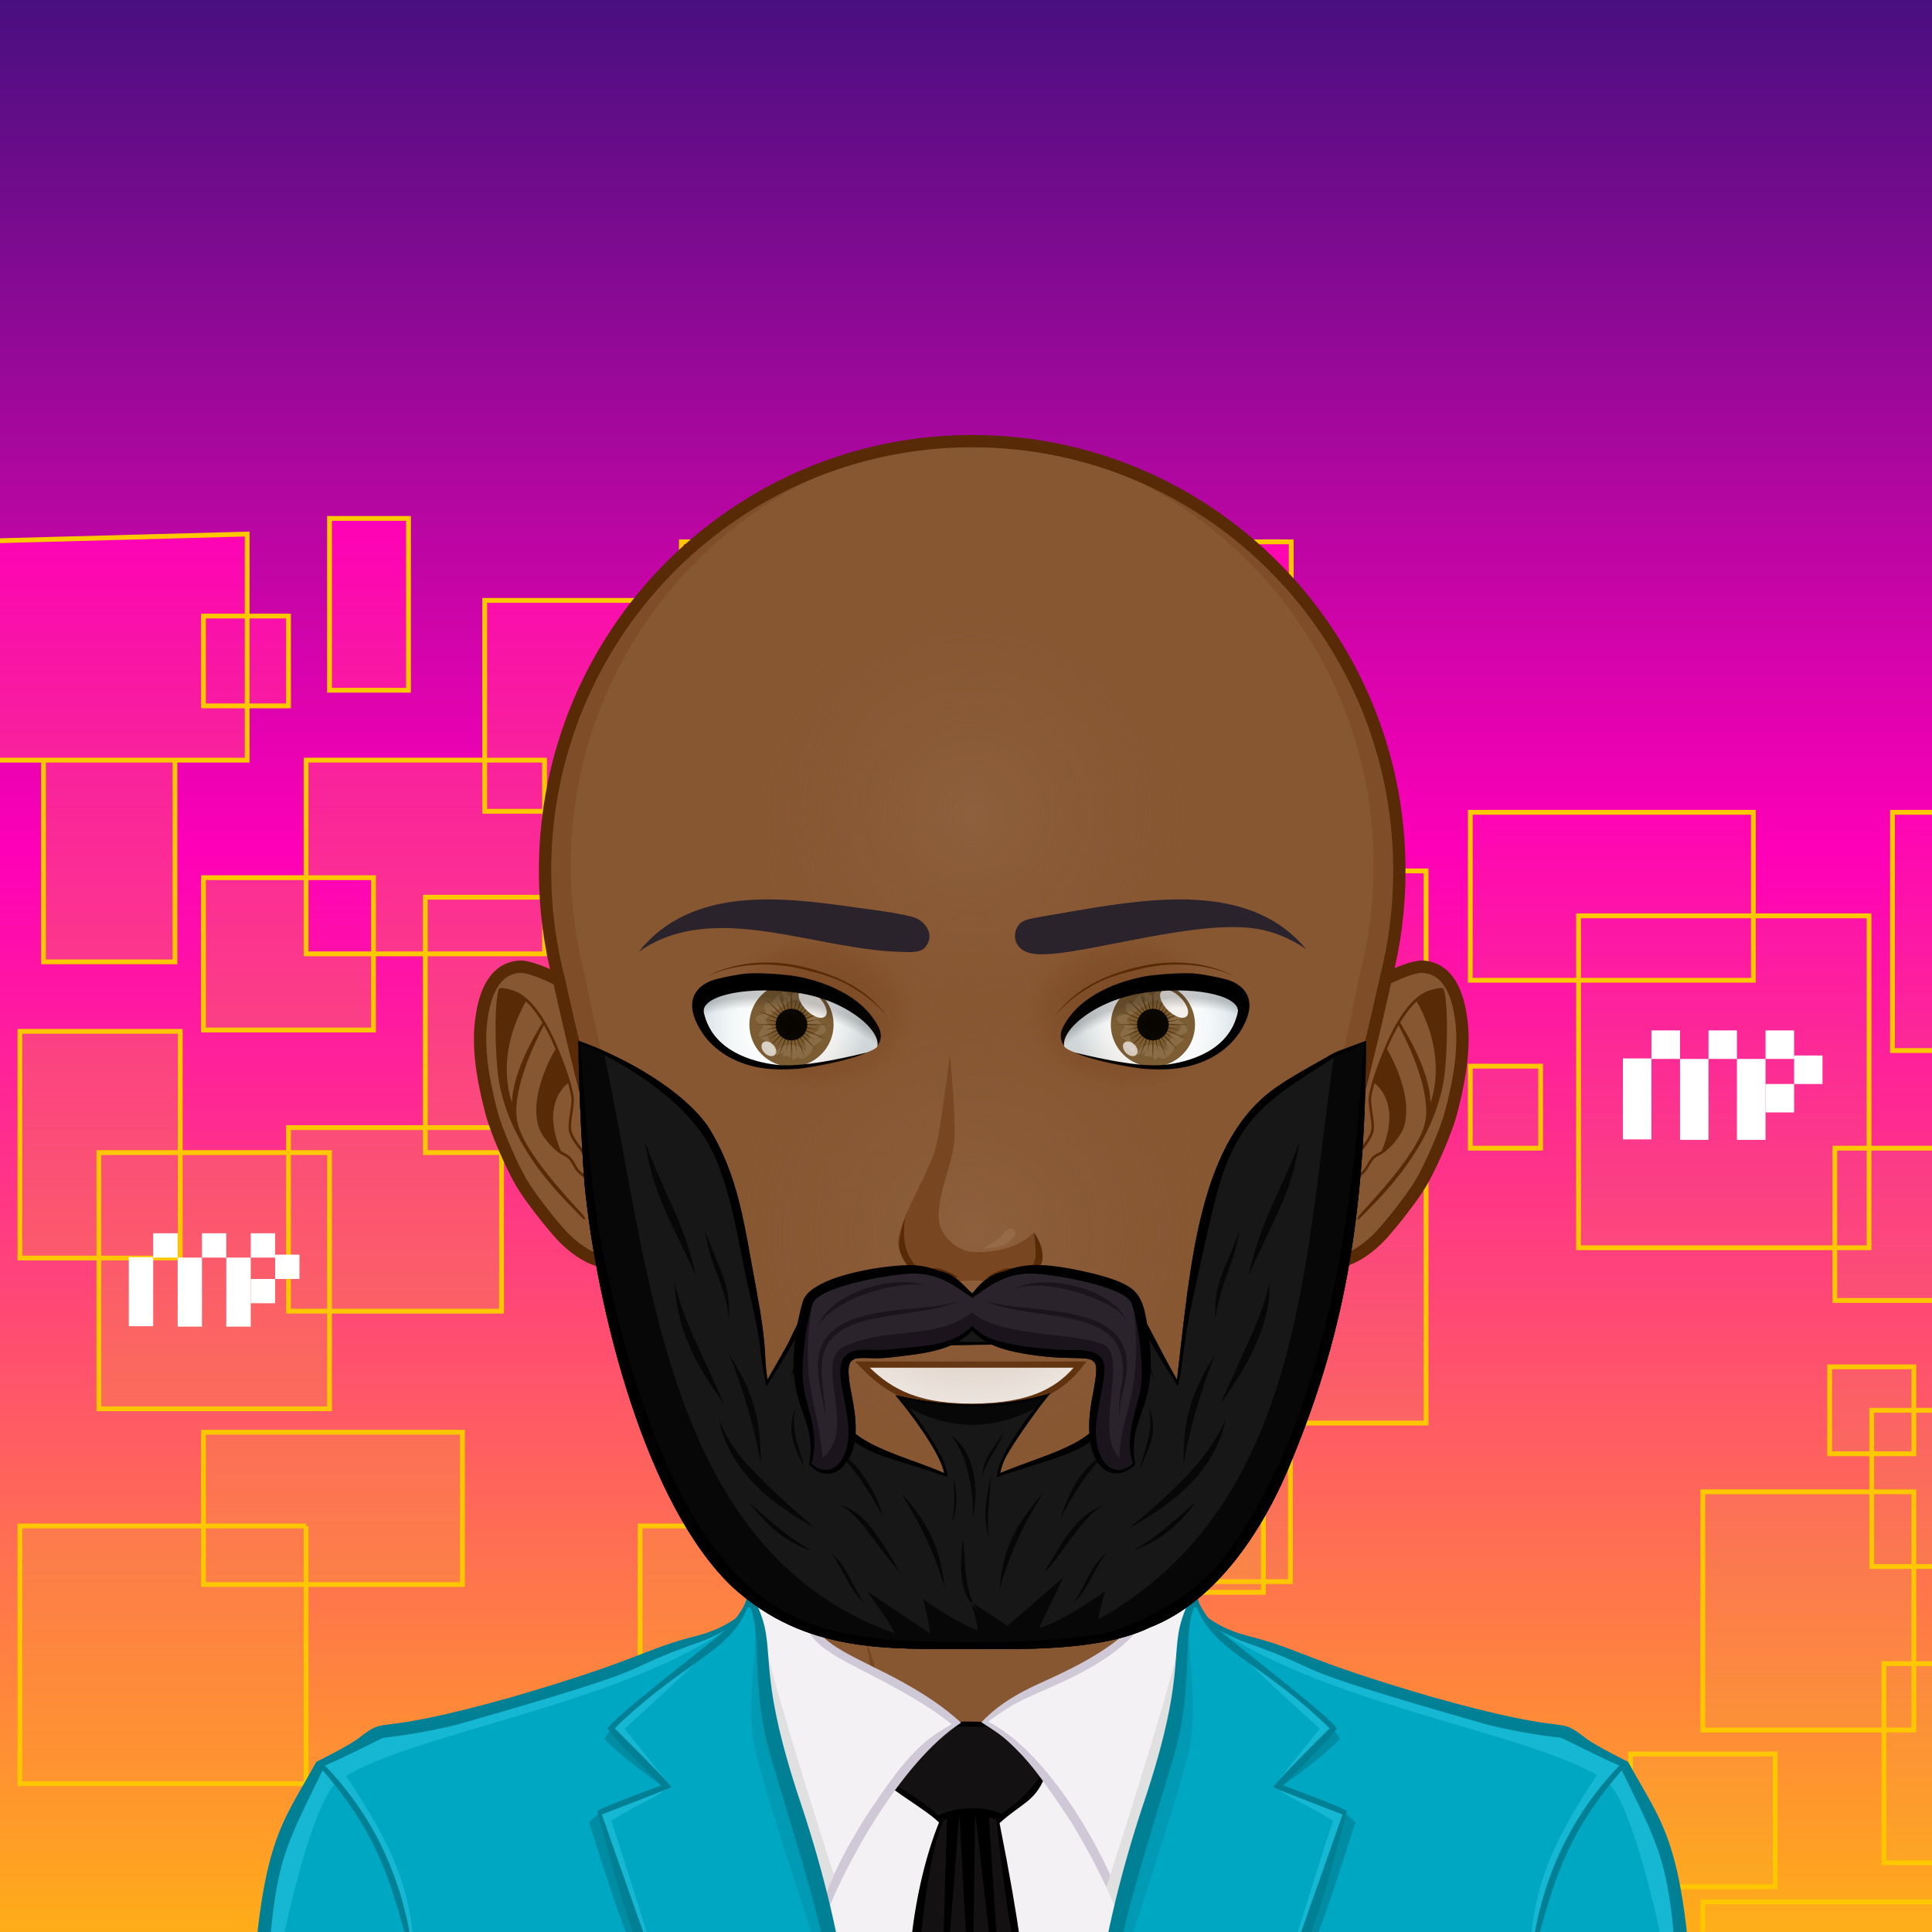<svg width="600" height="600" viewBox="0 0 600 600" fill="none" xmlns="http://www.w3.org/2000/svg">
<rect x="0" y="0" width="600" height="600" fill="#333333" stroke="none"/>
<g clip-path="url(#clip0)">
<path d="M675 675H-75V-75H675V675Z" fill="url(#paint0_linear)"/>
<path d="M360.996 403.874H308.184V356.576H360.996V403.874ZM414.113 320.069H340.054V380.225H414.113V320.069ZM377.082 441.95H442.881V362.639H377.082V441.95ZM400.757 434.192H334.59V491.191H400.757V434.192ZM580.44 284.416H490.23V387.501H580.44V284.416ZM478.458 331.108H456.605V356.576H478.458V331.108ZM544.531 252.277H456.605V304.426H544.531V252.277ZM442.881 270.468H395.532V335.958H442.881V270.468ZM334.59 275.32H308.184V303.213H334.59V275.32ZM299.325 320.069H258.501V382.71H299.325V320.069V320.069ZM347.338 441.95H275.708V521.511H347.338V441.95ZM308.184 576.086H388.617V528.788H308.184V576.086ZM500.311 557.894H443.791V599.129H500.313V557.894H500.311ZM637.361 516.659H585.062V578.511H637.361V516.659ZM551.302 544.718H506.381V585.953H551.302V544.718ZM594.357 463.296H528.843V537.278H594.357V463.296ZM610.791 590.639H528.843V644H610.791V590.639ZM340.054 557.894H251.187V637.937H340.052V557.894H340.054ZM630.216 356.576H569.818V403.874H630.216V356.576ZM594.357 424.49H568.208V451.477H594.357V424.49ZM251.187 474.697H300.975V404.294H251.187V474.697ZM321.764 249.852L232 252.277V320.069H321.764V249.852ZM646 252.277H587.725V326.256H646V252.277ZM371.858 245H347.338V298.361H371.858V245ZM641.143 437.983H581.281V486.494H641.143V437.983Z" fill="url(#paint1_linear)" stroke="#FFC700" stroke-width="1.5"/>
<path d="M115.996 319.874H63.184V272.576H115.996V319.874ZM169.113 236.069H95.054V296.225H169.113V236.069ZM132.082 357.95H197.881V278.639H132.082V357.95ZM155.757 350.192H89.59V407.191H155.757V350.192ZM335.44 200.416H245.23V303.501H335.44V200.416ZM233.458 247.108H211.605V272.576H233.458V247.108ZM299.531 168.277H211.605V220.426H299.531V168.277ZM197.881 186.468H150.532V251.958H197.881V186.468ZM89.59 191.32H63.184V219.213H89.59V191.32ZM54.325 236.069H13.501V298.71H54.325V236.069V236.069ZM102.338 357.95H30.708V437.511H102.338V357.95ZM63.184 492.086H143.617V444.788H63.184V492.086ZM255.311 473.894H198.791V515.129H255.313V473.894H255.311ZM392.361 432.659H340.062V494.511H392.361V432.659ZM306.302 460.718H261.381V501.953H306.302V460.718ZM349.357 379.296H283.843V453.278H349.357V379.296ZM365.791 506.639H283.843V560H365.791V506.639ZM95.054 473.894H6.187V553.937H95.052V473.894H95.054ZM385.216 272.576H324.818V319.874H385.216V272.576ZM349.357 340.49H323.208V367.477H349.357V340.49ZM6.187 390.697H55.974V320.294H6.187V390.697ZM76.764 165.852L-13 168.277V236.069H76.764V165.852ZM401 168.277H342.725V242.256H401V168.277ZM126.858 161H102.338V214.361H126.858V161ZM396.143 353.983H336.281V402.494H396.143V353.983Z" fill="url(#paint2_linear)" stroke="#FFC700" stroke-width="1.5"/>
<rect x="504" y="328.706" width="8.861" height="25.142" fill="white"/>
<rect x="521.753" y="328.857" width="8.831" height="25.142" fill="white"/>
<rect x="512.861" y="320" width="8.892" height="8.858" fill="white"/>
<rect x="539.416" y="328.857" width="8.892" height="25.142" fill="white"/>
<rect x="530.584" y="320" width="8.831" height="8.858" fill="white"/>
<rect x="548.308" y="320" width="8.861" height="8.858" fill="white"/>
<rect x="557.169" y="327.792" width="8.831" height="8.858" fill="white"/>
<rect x="548.308" y="336.65" width="8.861" height="8.827" fill="white"/>
<rect x="40" y="390.425" width="7.575" height="21.445" fill="white"/>
<rect x="55.176" y="390.555" width="7.549" height="21.445" fill="white"/>
<rect x="47.575" y="383" width="7.601" height="7.555" fill="white"/>
<rect x="70.274" y="390.555" width="7.601" height="21.445" fill="white"/>
<rect x="62.726" y="383" width="7.549" height="7.555" fill="white"/>
<rect x="77.876" y="383" width="7.575" height="7.555" fill="white"/>
<rect x="85.451" y="389.646" width="7.549" height="7.555" fill="white"/>
<rect x="77.876" y="397.202" width="7.575" height="7.529" fill="white"/>
<path d="M303.012 353.608H300.833V351.429H303.012V353.608Z" fill="#2A232B"/>
<path d="M509.884 569.985C505.098 559.641 492.023 544.313 477.497 540.078C459.54 534.841 419.005 528.509 403.975 524.989C391.927 522.165 367.66 500.374 359.156 493.059C357.63 491.752 356.381 489.051 356.351 487.044C356.048 463.366 365.494 400.465 365.494 400.465H301.922H238.353C238.353 400.465 247.799 463.364 247.491 487.044C247.467 489.051 246.212 491.752 244.691 493.059C236.186 500.374 211.92 522.165 199.871 524.989C184.839 528.509 144.305 535.056 126.35 540.294C111.819 544.526 98.749 559.639 93.963 569.983C85.881 587.436 83.972 619.022 83.972 646.266H301.922H519.873C519.873 619.024 517.961 587.439 509.884 569.985Z" fill="#875732"/>
<path d="M430.853 535.723C483.907 543.443 506.234 554.702 513.225 646.27H519.873C519.873 619.026 517.962 587.441 509.884 569.987C505.098 559.643 492.023 544.315 477.497 540.08C459.54 534.843 419.005 528.511 403.976 524.991C391.927 522.167 364.217 498.687 356.805 489.356C364.128 499.609 384.683 523.368 402.692 529.59C411.307 532.567 418.482 533.923 430.853 535.723ZM201.155 529.59C219.164 523.37 239.717 499.609 247.043 489.356C239.632 498.685 211.922 522.167 199.871 524.991C184.842 528.511 144.307 535.059 126.35 540.296C111.824 544.528 98.749 559.641 93.963 569.985C85.885 587.439 83.974 619.024 83.974 646.268H90.622C97.57 555.286 119.99 543.432 172.994 535.721C185.363 533.923 192.54 532.567 201.155 529.59Z" fill="#966947"/>
<path d="M292.433 565.282C292.433 565.282 281.374 561.775 276.995 560.097C254.222 551.359 180.236 545.697 180.236 545.697C180.236 545.697 258.162 548.789 275.359 551.754C274.36 541.364 268.783 508.155 268.783 508.155C268.783 508.155 280.005 544.803 282.752 554.049C284.221 558.992 292.433 565.282 292.433 565.282ZM315.969 562.357C315.775 562.516 315.553 562.723 315.311 562.941C315.557 562.756 315.78 562.562 315.969 562.357ZM292.433 565.282C292.433 565.282 298.738 571.803 301.907 571.886C306.07 571.997 312.43 565.567 315.313 562.941C312.556 565.027 306.249 565.973 303.74 566.071C300.841 566.182 292.433 565.282 292.433 565.282ZM338.242 548.894C334.874 549.435 328.682 550.614 328.682 550.614L333.667 518.161C332.259 524.854 323.916 553.493 315.969 562.357C320.132 558.835 329.391 557.146 334.112 556.464C356.421 553.229 356.412 553.231 423.606 545.697C423.606 545.697 360.246 545.359 338.242 548.894Z" fill="#784620"/>
<path d="M509.884 569.985C505.098 559.641 492.023 544.313 477.497 540.078C459.54 534.841 419.005 528.509 403.975 524.989C391.927 522.165 367.66 500.374 359.156 493.059C357.63 491.752 356.381 489.051 356.351 487.044C356.048 463.366 365.494 400.465 365.494 400.465H301.922H238.353C238.353 400.465 247.799 463.364 247.491 487.044C247.467 489.051 246.212 491.752 244.691 493.059C236.186 500.374 211.92 522.165 199.871 524.989C184.839 528.509 144.305 535.056 126.35 540.294C111.819 544.526 98.749 559.639 93.963 569.983C85.881 587.436 83.972 619.022 83.972 646.266H301.922H519.873C519.873 619.024 517.961 587.439 509.884 569.985Z" stroke="#592A06" stroke-width="3.825"/>
<path d="M322.706 506.96C332.396 503.338 343.679 494.616 354.727 483.923C355.019 466.762 358.927 435.667 361.547 416.561C327.27 412.603 276.572 412.616 242.302 416.589C244.919 435.695 248.823 466.755 249.113 483.908C260.165 494.607 271.455 503.338 281.149 506.963C290.898 510.607 312.957 510.607 322.706 506.96Z" fill="url(#paint3_linear)"/>
<path d="M364.816 653.242H238.106V530.791C286.6 541.033 318.486 540.244 364.818 530.791V653.242H364.816Z" fill="#F3F1F3"/>
<path d="M318.138 652.656C312.09 652.656 294.759 653.109 282.15 652.155L282.128 651.782C280.346 611.117 284.589 584.83 292.017 566.153L292.121 565.885L291.919 565.683C289.946 563.712 286.633 561.465 283.127 559.09C279.615 556.707 275.989 554.249 273.676 552.015C275.038 550.42 276.717 548.846 278.794 547.218C279.328 546.945 281.326 545.381 291.814 536.384C292.281 535.983 292.566 535.738 292.603 535.708C294.386 535.32 297.263 535.069 300.75 535.069C305.508 535.069 311.061 535.551 314.943 536.296C318.345 539.474 322.464 547.911 324.005 551.923C321.878 556.917 319.367 558.743 315.904 561.26C314.217 562.488 312.304 563.878 310.124 565.864L309.943 566.027L309.989 566.269C318.764 610.535 318.766 620.874 318.766 630.874C318.768 635.279 318.768 645.278 319.505 652.636C319.178 652.651 318.714 652.656 318.138 652.656Z" fill="#131111"/>
<path d="M324.48 551.932C322.837 547.584 318.574 539.008 315.152 535.893C308.884 534.666 297.753 534.056 292.332 535.37C292.097 535.562 278.715 547.102 278.58 546.834C276.605 548.377 274.683 550.112 273.087 552.043C277.579 556.568 287.592 561.973 291.613 565.992C283.658 586 279.996 613.048 281.696 651.821C281.718 652.061 281.718 652.322 281.74 652.562C296.465 653.695 317.811 653.283 319.99 653.048C317.462 628.404 323.124 630.261 310.422 566.188C317.109 560.096 321.244 559.658 324.48 551.932ZM313.038 593.43C312.992 593.321 312.951 593.212 312.927 593.146C317.286 616.14 315.934 633.755 319.228 651.932C308.905 651.239 293.043 651.819 282.675 651.819C283.479 636.131 285.264 582.763 293.006 565.205C293.376 565.105 293.745 565.022 294.115 564.933L291.866 640.64L297.853 564.214C297.897 564.209 297.94 564.203 297.984 564.196L301.909 635.259L302.818 563.915C302.875 563.917 302.929 563.913 302.986 563.915L312.138 643.151L307.125 564.39C307.809 564.527 308.496 564.697 309.178 564.898C309.243 564.898 309.33 564.92 309.396 564.963C309.622 567.147 311.436 583.276 313.038 593.43ZM311.118 563.333C305.072 560.606 297.249 561.097 291.221 563.856C287.557 559.905 282.329 557.15 274.809 552.106C276.008 551.062 277.555 549.774 279.626 548.161C279.8 548.161 287.211 542.122 287.341 541.993C289.347 540.163 291.134 538.092 292.834 536.283C299.22 536.022 308.592 536.327 314.236 536.588C317.506 540.677 320.625 546.823 322.976 551.714C318.702 557.971 314.474 560.759 311.118 563.333Z" fill="black"/>
<path d="M254.4 598.97C229.262 511.636 240.615 534.499 233.915 500.195C238.335 489.705 242.542 477.441 244.904 474.917L245.078 474.73C250.074 527.053 264.602 504.45 296.916 535.15C278.445 547.473 261.322 579.464 254.4 598.97ZM369.907 500.197C366.752 492.129 361.022 480.305 358.541 477.681C361.645 522.749 325.531 513.754 305.47 534.784C324.676 547.236 342.899 579.813 349.435 598.981C378.03 504.142 362.621 545.782 369.907 500.197Z" fill="#F3F1F4"/>
<path d="M358.156 476.678C358.156 487.874 357.24 496.647 355.405 499.212C350.08 511.873 326.847 520.687 319.683 524.298C314.245 526.973 308.912 530.421 304.797 534.869C313.107 540.265 317.231 542.242 332.978 566.341C342.232 581.835 347.23 593.471 349.457 600.428C378.615 503.809 363.018 545.989 370.359 500.149C366.902 491.244 360.335 478.679 358.156 476.678ZM366.106 519.24C361.841 558.641 358.498 550.81 349.237 593.737C343.317 574.898 325.099 543.798 306.889 534.692C315.47 528.248 317.854 527.868 328.094 523.187C359.47 509.194 360.754 496.194 358.907 479.006C361.538 482.107 365.718 492.434 369.134 499.757C367.262 506.614 366.412 516.404 366.106 519.24ZM256.586 509.216C246.979 501.263 249.699 491.427 245.277 473.875C243.311 476.055 238.42 488.33 233.464 500.149C234.678 506.243 234.948 516.254 235.12 519.416C236.339 546.011 238.934 547.238 254.365 600.407C260.971 580.998 279.556 547.292 298.479 535.002C283.372 521.214 264.358 515.979 256.586 509.216ZM268.486 564.813C263.646 572.803 258.642 581.116 254.603 593.757C244.922 549.581 241.528 556.784 237.755 519.305C237.058 512.83 236.411 506.169 234.704 499.777C238.274 491.957 243.381 477.369 245.015 475.813C247.992 491.24 245.159 505.154 257.371 512.854C263.083 517.204 281.572 524.449 295.556 535.433C287.075 540.468 282.511 543.434 268.486 564.813Z" fill="#CFC8D7"/>
<path d="M346.208 591.881L343.573 586.096C343.573 586.096 363.511 524.689 366.987 507.144C368.975 525.351 346.208 591.881 346.208 591.881ZM255.889 589.476L259.019 582.374C259.019 582.374 240.334 524.689 236.858 507.144C234.87 525.351 255.889 589.476 255.889 589.476Z" fill="#E1E0E1"/>
<path d="M355.946 560.89C371.344 515.482 361.953 511.74 369.688 496.662C369.98 496.093 372.73 498.942 373.029 500.236C375.875 512.568 489.303 538.025 492.889 540.771C496.062 543.077 505.203 547.608 505.203 547.608C515.963 567.376 522.12 570.924 525.145 623.856C525.429 630.575 525.012 649.576 525.012 654.676L338.536 653.203C338.983 636.222 341.151 605.668 355.946 560.89ZM247.899 560.89C232.501 515.482 241.892 511.74 234.157 496.662C233.865 496.093 231.115 498.942 230.816 500.236C227.97 512.568 114.542 538.025 110.957 540.771C107.783 543.077 98.642 547.608 98.642 547.608C87.882 567.376 81.725 570.924 78.7 623.856C78.416 630.575 78.833 649.576 78.833 654.676L265.309 653.203C264.862 636.222 262.694 605.668 247.899 560.89Z" fill="#00A7C3"/>
<path d="M367.977 548.674C358.056 584.39 344.501 616.491 338.54 653.203C336.6 653.188 341.79 603.739 355.946 560.892C371.344 515.484 361.952 511.742 369.688 496.664C369.855 496.338 368.338 500.971 369.202 501.965C368.883 518.806 373.029 531.831 367.977 548.674ZM235.868 548.674C245.789 584.39 259.344 616.491 265.305 653.203C267.244 653.188 262.055 603.739 247.899 560.892C232.501 515.484 241.892 511.742 234.157 496.664C233.989 496.338 235.506 500.971 234.643 501.965C234.961 518.806 230.816 531.831 235.868 548.674Z" fill="#009AB4"/>
<path d="M416.207 540.023C416.207 540.023 411.229 545.605 397.385 555.112C408.964 542.286 414.3 537.133 414.3 537.133L416.207 540.023ZM420.947 565.905L417.617 562.926C407.726 592.961 401.116 607.795 389.658 642.735C406.101 611.511 410.024 600.426 420.947 565.905ZM189.545 537.133C189.545 537.133 194.878 542.286 206.46 555.112C192.616 545.605 187.638 540.023 187.638 540.023L189.545 537.133ZM214.186 642.735C202.729 607.795 196.118 592.961 186.228 562.926L182.897 565.905C193.821 600.426 197.744 611.511 214.186 642.735Z" fill="#008DA4"/>
<path d="M474.995 612.61C474.995 587.336 481.773 572.614 495.951 551.274C497.276 552.085 497.98 552.458 498.882 553.181C483.807 571.888 480.812 589.341 474.995 612.61ZM391.962 637.386C405.286 600.982 409.529 586.761 418.35 562.438C415.843 561.673 399.451 555.932 396.949 555.145C397.843 557.325 403.734 559.116 413.997 565.408C413.997 565.41 402.906 598.981 391.962 637.386ZM409.88 536.855C409.88 536.855 402.574 545.878 395.356 555.006C402.74 549.186 407.884 542.704 414.298 537.134C405.593 529.793 391.389 518.555 382.213 510.786C389.458 518.571 409.88 536.855 409.88 536.855ZM524.391 654.672L525.015 654.676C525.015 649.576 525.429 630.575 525.148 623.856C522.12 570.925 515.963 567.376 505.205 547.608C505.205 547.608 496.064 543.077 492.891 540.771C489.983 538.546 408.339 519.146 378.489 506.161C413.385 530.072 479.36 538.912 498.884 553.181C508.326 560.084 521.039 619.153 524.391 654.672ZM104.924 553.114C106.105 552.279 106.273 552.316 107.469 551.525C121.647 572.864 128.848 587.336 128.848 612.608C123.033 589.341 119.019 571.162 104.924 553.114ZM189.848 565.41C200.111 559.118 206.003 557.327 206.896 555.147C204.394 555.932 188.002 561.675 185.496 562.44C194.318 586.763 198.56 600.984 211.883 637.389C200.94 598.981 189.848 565.41 189.848 565.41ZM221.63 510.786C212.454 518.553 198.25 529.793 189.545 537.134C195.959 542.707 201.105 549.186 208.487 555.006C201.267 545.878 193.963 536.855 193.963 536.855C193.963 536.855 214.387 518.571 221.63 510.786ZM104.963 553.181C124.487 538.912 190.463 530.07 225.359 506.161C195.508 519.146 113.864 538.544 110.957 540.771C107.783 543.077 98.642 547.608 98.642 547.608C87.882 567.376 81.725 570.925 78.7 623.856C78.416 630.575 78.833 649.576 78.833 654.676L79.456 654.672C82.806 619.153 95.519 560.084 104.963 553.181Z" fill="#15B7D2"/>
<path d="M372.203 497.181C372.096 496.542 371.237 495.799 370.594 495.749C369.949 495.699 369.653 496.747 369.358 497.322C361.623 512.4 370.261 515.484 354.862 560.892C340.068 605.67 338.333 636.874 337.891 653.854L525.016 654.676C525.016 649.576 526.082 630.575 525.799 623.856C522.772 570.924 516.399 566.942 505.638 547.172C505.638 547.172 496.062 542.423 492.888 540.119C482.233 531.963 491.602 540.169 444.874 527.042C406.567 515.85 404.499 512.708 390.606 508.843C387.799 508.039 381.764 507.052 375.459 502.629C374.881 502.226 372.41 498.423 372.203 497.181ZM338.917 651.786C347.045 600.428 352.18 586.989 363.537 548.752C371.213 524.551 366.972 510.811 370.629 499.626C370.821 499.042 371.647 499.012 371.874 499.589C377.178 513.133 392.008 516.275 412.922 536.743C400.253 549.413 396.992 552.828 395.356 555.007C397.239 555.962 407.522 559.865 416.933 563.507C416.399 565.179 387.695 646.372 387.357 647.462C409.152 600.433 411.968 585.976 418.349 562.439C416.58 561.106 401.149 555.439 398.538 554.506C407.853 544.864 410.547 542.745 414.949 537.133C418.484 537.133 380.352 508.107 378.486 506.16C379.493 506.954 384.484 509.192 385.046 509.41C417.046 520.669 391.727 515.576 461.765 535.566C468.461 537.268 477.795 538.981 484.715 539.661C485.19 539.705 496.474 545.605 502.914 548.314C487.246 564.606 477.202 585.656 474.995 612.61C482.01 585.004 485.785 570.567 503.633 549.798C520.241 583.411 518.356 578.557 523.75 653.783C478.826 652.011 409.936 651.605 338.917 651.786ZM228.388 502.632C222.081 507.052 216.048 508.039 213.24 508.845C199.348 512.708 197.28 515.853 158.973 527.044C112.244 540.171 121.612 531.966 110.958 540.121C107.785 542.427 98.208 547.174 98.208 547.174C87.448 566.942 81.075 570.924 78.048 623.858C77.765 630.577 78.83 649.578 78.83 654.678L265.956 653.857C265.514 636.876 263.779 605.672 248.984 560.894C233.586 515.486 242.221 512.402 234.488 497.325C234.192 496.749 233.898 495.701 233.253 495.751C232.61 495.801 231.751 496.544 231.644 497.183C231.435 498.423 228.963 502.226 228.388 502.632ZM80.094 653.783C85.491 578.557 83.603 583.411 100.211 549.798C118.057 570.567 121.834 585.004 128.85 612.61C126.642 585.656 116.601 564.606 100.931 548.314C107.371 545.605 118.654 539.705 119.129 539.661C126.049 538.981 135.384 537.268 142.08 535.566C212.118 515.576 186.801 520.669 218.798 509.41C219.36 509.19 224.352 506.954 225.358 506.16C223.493 508.107 185.358 537.133 188.895 537.133C193.3 542.745 195.992 544.864 205.307 554.506C202.696 555.439 187.265 561.103 185.495 562.439C191.877 585.976 194.693 600.433 216.488 647.462C216.15 646.372 187.446 565.179 186.912 563.507C196.323 559.863 206.606 555.96 208.489 555.007C206.852 552.828 203.592 549.413 190.922 536.743C211.837 516.275 226.666 513.133 231.971 499.589C232.198 499.009 233.024 499.042 233.216 499.626C236.873 510.811 232.629 524.551 240.308 548.752C251.665 586.989 256.8 600.428 264.927 651.786C193.908 651.605 125.018 652.011 80.094 653.783Z" fill="#008095"/>
<path d="M187.149 314.39C184.146 309.148 166.655 299.842 161.311 300.221C152.094 300.873 150.115 311.705 149.442 316.89C148.114 327.125 150.847 338.685 152.678 345.662C154.175 351.361 158.942 362.178 161.863 367.202C164.471 371.696 170.897 379.825 174.358 383.603C177.405 386.935 184.667 392.998 190.155 391.518C196.19 389.897 203.264 382.92 203.753 379.941C206.383 363.791 194.965 328.027 187.149 314.39Z" fill="#875732" stroke="#592A06" stroke-width="3.825"/>
<path d="M177.479 351.167C177.169 349.894 177.494 347.747 177.808 345.672C178.093 343.781 178.364 341.998 178.2 340.736C177.581 336.009 174.085 327.027 171.801 322.158C169.173 316.561 164.921 309.51 159.592 307.688C157.388 306.934 155.074 306.55 154.917 307.163C153.585 311.398 153.69 323.163 154.455 331.874C156.606 356.376 177.067 374.026 180.33 377.742C180.931 378.426 181.563 378.834 181.718 378.67C181.875 378.505 181.5 377.825 180.901 377.136C177.682 373.448 162.78 358.209 160.697 348.589C158.491 338.378 167.235 321.593 168.926 318.392C169.792 319.895 170.522 321.338 171.086 322.541C171.531 323.487 172.021 324.592 172.525 325.787C171.531 327.458 164.557 339.648 167.1 349.404C168.039 353.002 172.285 357.638 175.099 358.911C176.646 359.61 177.23 360.657 177.904 361.864C178.686 363.27 179.571 364.859 182.145 366.012C182.668 366.247 183.141 366.341 183.56 366.341C184.285 366.341 184.837 366.046 185.244 365.698C185.286 366.312 184.484 371.19 184.466 371.916C184.44 372.855 184.564 373.631 184.785 373.651C185.005 373.668 185.236 372.923 185.266 371.981C185.301 370.828 186.092 365.31 185.896 364.632C185.321 362.62 183.557 360.351 181.69 357.945C179.857 355.585 177.956 353.137 177.479 351.167ZM159.008 342.527C153.96 326.87 162.181 313.15 163.316 311.003C165.291 312.803 167.03 315.214 168.447 317.574C167.416 319.455 159.221 331.996 159.008 342.527ZM182.457 365.227C180.127 364.183 179.347 362.786 178.59 361.43C177.908 360.205 177.202 358.939 175.413 358.128C175.023 357.95 174.595 357.684 174.157 357.374C168.39 343.635 174.787 337.63 176.391 336.396C176.884 338.077 177.25 339.618 177.411 340.854C177.557 341.989 177.285 343.792 177.021 345.535C176.696 347.697 176.356 349.933 176.707 351.378C177.228 353.534 179.185 356.056 181.077 358.49C182.758 360.654 184.482 362.882 185.07 364.7C184.819 365.066 184.022 365.933 182.457 365.227Z" fill="#592A06"/>
<path d="M416.123 314.39C419.125 309.148 436.615 299.842 441.961 300.221C451.179 300.873 453.158 311.705 453.829 316.89C455.156 327.125 452.423 338.685 450.594 345.662C449.095 351.361 444.328 362.178 441.408 367.202C438.799 371.696 432.374 379.825 428.915 383.603C425.868 386.935 418.606 392.998 413.118 391.518C407.081 389.897 400.006 382.92 399.522 379.941C396.891 363.791 408.31 328.027 416.123 314.39Z" fill="#875732" stroke="#592A06" stroke-width="3.825"/>
<path d="M421.58 357.948C419.717 360.354 417.949 362.625 417.374 364.634C417.178 365.314 417.969 370.831 418.004 371.984C418.034 372.925 418.263 373.668 418.486 373.653C418.708 373.634 418.83 372.858 418.804 371.918C418.782 371.193 417.982 366.317 418.026 365.7C418.435 366.049 418.982 366.343 419.706 366.343C420.127 366.343 420.6 366.249 421.123 366.014C423.699 364.859 424.584 363.27 425.362 361.866C426.04 360.657 426.622 359.613 428.167 358.913C430.981 357.64 435.228 353.005 436.166 349.406C438.711 339.651 431.739 327.459 430.743 325.789C431.244 324.595 431.739 323.488 432.182 322.544C432.748 321.341 433.476 319.898 434.339 318.394C436.033 321.596 444.777 338.38 442.571 348.591C440.49 358.214 425.586 373.45 422.367 377.138C421.768 377.827 421.393 378.507 421.55 378.673C421.707 378.836 422.337 378.431 422.938 377.744C426.203 374.028 446.662 356.378 448.816 331.876C449.578 323.165 449.679 311.4 448.351 307.165C448.194 306.553 445.878 306.939 443.676 307.69C438.347 309.513 434.095 316.563 431.462 322.16C429.18 327.029 425.687 336.009 425.063 340.738C424.898 342 425.17 343.783 425.456 345.675C425.772 347.748 426.094 349.894 425.783 351.169C425.318 353.138 423.416 355.585 421.58 357.948ZM434.825 317.572C436.242 315.212 437.983 312.804 439.958 311.001C441.091 313.15 449.31 326.868 444.267 342.526C444.049 331.996 435.858 319.455 434.825 317.572ZM418.202 364.702C418.793 362.884 420.519 360.657 422.195 358.493C424.089 356.056 426.044 353.536 426.567 351.381C426.916 349.936 426.58 347.7 426.251 345.538C425.987 343.794 425.715 341.992 425.863 340.856C426.024 339.62 426.391 338.081 426.881 336.399C428.485 337.633 434.884 343.637 429.115 357.377C428.677 357.686 428.252 357.952 427.86 358.131C426.072 358.942 425.364 360.208 424.684 361.433C423.926 362.788 423.147 364.185 420.815 365.229C419.253 365.933 418.453 365.066 418.202 364.702Z" fill="#592A06"/>
<path d="M397.828 409.852C382.855 433.491 347.543 475.955 322.705 485.183C312.954 488.807 290.897 488.807 281.149 485.183C256.311 475.952 221.003 433.487 206.028 409.852C191.309 386.625 173.657 304.611 173.634 304.493C170.8 293.68 169.283 282.332 169.266 270.628C169.15 196.932 228.448 137.116 301.719 137C374.996 136.885 434.479 196.514 434.588 270.209C434.607 281.913 433.13 293.266 430.333 304.088C430.296 304.203 412.597 386.532 397.828 409.852Z" fill="#875732"/>
<path d="M324.048 138.879C382.881 152.616 426.696 205.668 426.598 269.013C426.578 280.715 425.064 292.065 422.23 302.876C422.204 302.993 406.152 385.008 391.434 408.235C376.456 431.87 342.746 472.722 317.91 481.953C314.693 483.149 306.954 484.357 301.926 484.357C296.898 484.357 289.161 483.149 285.944 481.953C261.106 472.722 227.396 431.87 212.42 408.235C197.702 385.008 181.648 302.993 181.624 302.876C178.79 292.065 177.274 280.715 177.256 269.013C177.158 205.668 220.968 152.616 279.806 138.879C216.986 149.487 169.161 204.445 169.264 270.628C169.281 282.33 170.798 293.678 173.632 304.493C173.658 304.611 191.307 386.625 206.026 409.852C221.001 433.489 256.311 475.952 281.147 485.183C286.026 486.998 293.982 487.9 301.932 487.894C309.879 487.896 317.825 486.998 322.703 485.183C347.541 475.952 382.849 433.487 397.826 409.852C412.545 386.625 430.196 304.611 430.218 304.493C433.051 293.68 434.568 282.332 434.586 270.628C434.693 204.445 386.868 149.487 324.048 138.879Z" fill="#7F4E29"/>
<path d="M397.828 409.852C382.855 433.491 347.543 475.955 322.705 485.183C312.954 488.807 290.897 488.807 281.149 485.183C256.311 475.952 221.003 433.487 206.028 409.852C191.309 386.625 173.657 304.611 173.634 304.493C170.8 293.68 169.283 282.332 169.266 270.628C169.15 196.932 228.448 137.116 301.719 137C374.996 136.885 434.479 196.514 434.588 270.209C434.607 281.913 433.13 293.266 430.333 304.088C430.296 304.203 412.597 386.532 397.828 409.852Z" stroke="#592A06" stroke-width="3.825"/>
<path d="M301.886 448.785C294.824 448.785 291.526 442.682 291.526 442.682C291.526 442.682 301.981 444.382 311.75 442.536C311.75 442.536 308.095 448.785 301.886 448.785Z" fill="url(#paint4_linear)"/>
<path d="M301.637 436.865C283.172 436.865 274.944 431.181 267.817 423.788H335.458C329.541 431.355 320.904 436.865 301.637 436.865Z" fill="white"/>
<path d="M301.637 436.865C283.172 436.865 274.944 431.181 267.817 423.788H335.458C329.541 431.355 320.904 436.865 301.637 436.865Z" stroke="#592A06" stroke-width="1.913"/>
<path d="M218.561 314.427C217.458 309.447 229.875 305.768 246.264 307.778C262.65 309.789 274.027 319.817 272.532 324.874C271.704 327.677 249.344 331.946 241.467 331.079C233.482 330.196 221.224 326.452 218.561 314.427Z" fill="url(#paint5_radial)"/>
<path d="M258.877 318.191C258.877 325.412 253.02 331.266 245.8 331.266C238.579 331.266 232.723 325.412 232.723 318.191C232.723 310.964 238.579 305.112 245.8 305.112C253.02 305.112 258.877 310.966 258.877 318.191Z" fill="#7B5C33"/>
<path d="M238.197 324.304C240.104 324.147 238.415 323.637 238.415 323.637C237.472 323.13 235.695 322.347 235.695 321.63C235.695 319.383 238.777 318.799 235.621 317.914C232.343 314.906 238.165 314.967 238.121 314.867C235.996 309.689 238.773 312.533 239.941 311.003C244.274 305.338 241.148 311.585 243.5 311.003C244.352 310.794 241.8 307.666 243.574 308.104C244.749 308.392 245.017 309.368 245.017 309.368C245.874 309.2 247.214 307.882 247.214 307.882C248.846 308.374 249.993 310.693 249.487 310.26C250.289 310.162 251.414 309.778 252.29 309.516C252.29 309.516 252.443 308.996 252.593 309.445C254.592 315.244 259.75 314.828 253.811 316.506C253.811 316.506 253.428 316.506 254.644 317.469C260.55 322.186 250.063 320.728 255.627 322.896C255.854 322.67 252.292 325 252.292 325.645C252.292 326.737 250.021 329.607 248.051 328.478C246.952 327.85 246.785 329.786 246.139 328.892C244.873 327.142 242.343 328.816 243.278 327.208C244.66 326.072 241.852 327.652 241.308 327.652C239.503 327.652 243.668 321.587 249.795 326.094C251.586 327.406 247.911 322.971 251.157 322.971C251.481 323.077 251.383 321.835 251.383 321.484C249.696 321.155 254.413 321.478 254.413 318.734C254.711 318.792 255.522 317.971 250.849 318.734C250.849 318.734 250.701 317.099 250.775 316.803C251.015 315.848 253.421 316.153 252.746 315.168C252.746 315.166 251.004 311.672 251.004 311.672C245.396 310.77 248.602 310.207 245.096 310.929C244.93 311.753 237.587 315.253 237.82 316.877C238.038 318.407 242.43 318.921 238.274 321.632C244.503 333.559 233.675 321.36 238.197 324.304Z" fill="#8A6D47"/>
<path d="M245.8 306.747L246.173 316.321L250.176 307.618L246.857 316.604L253.89 310.099L247.384 317.13L256.373 313.81L247.672 317.818L257.244 318.189L247.672 318.559L256.373 322.568L247.384 319.248L253.89 326.279L246.857 319.773L250.176 328.76L246.173 320.057L245.8 329.631L245.427 320.057L241.421 328.76L244.738 319.773L237.707 326.279L244.213 319.248L235.225 322.568L243.925 318.559L234.357 318.189L243.925 317.818L235.225 313.81L244.213 317.13L237.707 310.099L244.738 316.604L241.421 307.618L245.427 316.321L245.8 306.747Z" fill="#5C3D14"/>
<path d="M247.534 309.619L246.36 316.844L250.677 310.935L246.828 317.162L253.083 313.353L247.144 317.633L254.378 316.511L247.255 318.191L254.374 319.922L247.144 318.749L253.055 323.069L246.826 319.222L250.636 325.475L246.355 319.536L247.48 326.77L245.799 319.643L244.067 326.757L245.242 319.531L240.917 325.44L244.771 319.213L238.518 323.023L244.457 318.742L237.223 319.867L244.348 318.187L237.234 316.458L244.459 317.629L238.548 313.309L244.777 317.156L240.97 310.903L245.25 316.842L244.126 309.61L245.808 316.737L247.534 309.619Z" fill="#4D3009"/>
<path opacity="0.9" d="M250.703 318.191C250.703 320.9 248.506 323.095 245.799 323.095C243.092 323.095 240.896 320.9 240.896 318.191C240.896 315.482 243.092 313.287 245.799 313.287C248.506 313.287 250.703 315.482 250.703 318.191Z" fill="black"/>
<path opacity="0.7" d="M240.649 327.587C239.928 328.31 238.502 328.055 237.467 327.018C236.43 325.983 236.175 324.557 236.898 323.834C237.62 323.112 239.045 323.367 240.08 324.402C241.118 325.44 241.373 326.863 240.649 327.587Z" fill="white"/>
<path opacity="0.9" d="M256.275 315.615C255.194 316.696 252.576 315.833 250.429 313.684C248.28 311.535 247.417 308.917 248.498 307.836C249.579 306.755 252.197 307.618 254.344 309.767C256.493 311.918 257.356 314.534 256.275 315.615Z" fill="white"/>
<path d="M200.126 315.467C201.889 339.221 225.489 366.866 244.819 363.93C267.699 364.161 290.292 346.782 290.292 315.316C290.292 283.851 279.205 257.499 244.246 257.499C219.181 257.496 200.126 284.001 200.126 315.467ZM218.56 314.427C217.457 309.447 229.874 305.768 246.264 307.778C262.649 309.789 274.026 319.817 272.531 324.874C271.703 327.676 249.344 331.946 241.467 331.079C233.481 330.196 221.224 326.452 218.56 314.427Z" fill="#875732"/>
<path d="M241.466 331.079C249.343 331.946 271.703 327.676 272.531 324.874C274.028 319.817 262.649 309.789 246.264 307.777C232.184 306.051 221.062 308.527 218.898 312.415C220.855 298.467 235.68 287.576 253.741 287.495C273.163 287.414 288.936 299.866 288.988 315.316C289.034 330.765 273.329 343.349 253.909 343.436C234.483 343.517 218.712 331.065 218.66 315.617C218.66 315.388 218.695 315.164 218.702 314.935C221.6 326.545 233.596 330.209 241.466 331.079Z" fill="url(#paint6_radial)"/>
<path d="M218.561 314.427C217.458 309.447 229.875 305.768 246.264 307.778C262.65 309.789 274.027 319.817 272.532 324.874C271.704 327.677 249.344 331.946 241.467 331.079C233.482 330.196 221.224 326.452 218.561 314.427Z" fill="url(#paint7_radial)"/>
<path d="M219.423 303.299C228.595 298.988 239.802 298.591 249.583 301.108C254.823 302.331 260.405 303.909 264.977 306.858C269.216 309.332 272.66 312.307 275.879 315.99C272.954 312.283 269.835 309.194 265.803 306.684C260.843 303.597 255.409 301.684 249.753 300.328C239.758 297.874 228.564 298.432 219.423 303.299Z" fill="#592A06"/>
<path d="M220.777 304.613C222.695 303.846 229.637 302.433 232.668 302.289C236.345 302.111 243.725 302.562 247.347 303.213C254.701 304.539 267.51 308.625 272.8 318.871C274.426 322.02 272.961 324.224 272.532 324.701C273.185 319.414 261.987 309.998 246.264 308.128C229.874 306.18 217.458 309.748 218.56 314.575C221.224 326.231 233.481 329.86 241.467 330.714C250.401 331.671 266.932 327.36 269.116 326.894C264.759 329.093 252.718 331.46 247.829 331.913C246.207 332.066 242.947 332.14 241.321 332.098C228.355 331.754 219.158 325.179 215.758 316.275C213.574 310.552 215.963 306.535 220.777 304.613Z" fill="black"/>
<path d="M384.414 314.427C385.517 309.447 373.1 305.768 356.71 307.777C340.325 309.789 328.948 319.817 330.443 324.873C331.271 327.676 353.631 331.946 361.507 331.078C369.493 330.196 381.751 326.451 384.414 314.427Z" fill="url(#paint8_radial)"/>
<path d="M371.121 318.189C371.121 325.416 365.272 331.266 358.044 331.266C350.817 331.266 344.967 325.416 344.967 318.189C344.967 310.962 350.817 305.112 358.044 305.112C365.272 305.112 371.121 310.962 371.121 318.189Z" fill="#7B5C33"/>
<path d="M350.433 324.307C352.349 324.141 350.662 323.642 350.662 323.642C349.716 323.132 347.929 322.352 347.929 321.624C347.929 319.377 351.019 318.801 347.879 317.908C344.583 314.906 350.407 314.97 350.357 314.867C348.236 309.682 351.022 312.531 352.196 310.999C356.512 305.341 353.397 311.587 355.747 310.999C356.59 310.794 354.036 307.666 355.823 308.1C356.998 308.394 357.253 309.364 357.253 309.364C358.12 309.198 359.45 307.882 359.45 307.882C361.084 308.368 362.233 310.691 361.723 310.258C362.54 310.155 363.665 309.771 364.532 309.516C364.532 309.516 364.685 308.993 364.84 309.44C366.832 315.238 371.991 314.83 366.067 316.502C366.067 316.502 365.683 316.502 366.884 317.459C372.784 322.184 362.311 320.715 367.88 322.886C368.109 322.668 364.534 324.993 364.534 325.645C364.534 326.73 362.261 329.603 360.295 328.467C359.197 327.842 359.018 329.784 358.38 328.888C357.129 327.138 354.574 328.812 355.518 327.203C356.898 326.068 354.088 327.65 353.552 327.65C351.739 327.65 355.901 321.584 362.032 326.092C363.82 327.395 360.143 322.962 363.412 322.962C363.719 323.064 363.641 321.826 363.641 321.48C361.93 321.148 366.655 321.467 366.655 318.721C366.962 318.784 367.78 317.966 363.105 318.721C363.105 318.721 362.952 317.086 363.028 316.792C363.257 315.835 365.659 316.14 364.994 315.157L363.257 311.659C357.639 310.765 360.855 310.203 357.331 310.918C357.179 311.748 349.823 315.246 350.052 316.868C350.281 318.4 354.674 318.912 350.512 321.619C356.741 333.565 345.913 321.356 350.433 324.307Z" fill="#8A6D47"/>
<path d="M358.044 306.747L358.428 316.325L362.412 307.616L359.092 316.607L366.141 310.094L359.628 317.132L368.619 313.813L359.91 317.823L369.489 318.193L359.91 318.564L368.619 322.574L359.628 319.255L366.141 326.292L359.092 319.78L362.412 328.77L358.428 320.061L358.044 329.631L357.66 320.052L353.65 328.762L356.969 319.771L349.945 326.284L356.457 319.246L347.467 322.565L356.176 318.555L346.597 318.185L356.176 317.814L347.467 313.804L356.457 317.123L349.945 310.086L356.969 316.598L353.65 307.607L357.66 316.317L358.044 306.747Z" fill="#5C3D14"/>
<path d="M359.781 309.619L358.606 316.846L362.922 310.933L359.064 317.164L365.321 313.346L359.395 317.637L366.622 316.513L359.495 318.186L366.622 319.924L359.395 318.749L365.295 323.064L359.064 319.22L362.869 325.477L358.604 319.538L359.729 326.765L358.044 319.645L356.307 326.758L357.482 319.531L353.166 325.444L357.024 319.213L350.766 323.032L356.693 318.74L349.465 319.865L356.592 318.191L349.465 316.454L356.693 317.629L350.793 313.313L357.024 317.158L353.218 310.9L357.484 316.84L356.359 309.612L358.044 316.739L359.781 309.619Z" fill="#4D3009"/>
<path opacity="0.9" d="M362.948 318.189C362.948 320.896 360.751 323.093 358.044 323.093C355.337 323.093 353.14 320.896 353.14 318.189C353.14 315.482 355.337 313.285 358.044 313.285C360.751 313.285 362.948 315.482 362.948 318.189Z" fill="black"/>
<path opacity="0.7" d="M352.886 327.589C352.171 328.304 350.741 328.062 349.719 327.014C348.673 325.979 348.415 324.562 349.156 323.834C349.871 323.119 351.301 323.374 352.323 324.409C353.369 325.442 353.627 326.861 352.886 327.589Z" fill="white"/>
<path opacity="0.9" d="M368.517 315.608C367.444 316.694 364.814 315.837 362.667 313.679C360.522 311.535 359.653 308.915 360.751 307.843C361.823 306.757 364.43 307.614 366.575 309.771C368.745 311.918 369.589 314.536 368.517 315.608Z" fill="white"/>
<path d="M358.726 257.496C323.767 257.496 312.68 283.848 312.68 315.314C312.68 346.78 335.272 364.161 358.153 363.928C377.483 366.864 401.083 339.219 402.846 315.464C402.848 284.001 383.79 257.496 358.726 257.496ZM361.507 331.078C353.63 331.946 331.271 327.676 330.443 324.873C328.945 319.817 340.325 309.789 356.71 307.777C373.1 305.768 385.517 309.449 384.414 314.427C381.75 326.451 369.493 330.196 361.507 331.078Z" fill="#875732"/>
<path d="M361.507 331.079C353.63 331.946 331.271 327.676 330.442 324.874C328.945 319.817 340.324 309.789 356.71 307.777C370.789 306.051 381.911 308.529 384.076 312.415C382.118 298.467 367.293 287.576 349.232 287.495C329.81 287.414 314.037 299.866 313.985 315.316C313.939 330.765 329.645 343.349 349.064 343.436C368.49 343.517 384.261 331.065 384.313 315.617C384.313 315.388 384.278 315.164 384.272 314.935C381.371 326.545 369.375 330.209 361.507 331.079Z" fill="url(#paint9_radial)"/>
<path d="M384.414 314.427C385.517 309.447 373.1 305.768 356.71 307.777C340.325 309.789 328.948 319.817 330.443 324.873C331.271 327.676 353.631 331.946 361.507 331.078C369.493 330.196 381.751 326.451 384.414 314.427Z" fill="url(#paint10_radial)"/>
<path d="M383.548 303.298C374.377 298.987 363.17 298.591 353.388 301.108C348.149 302.331 342.567 303.909 337.995 306.857C333.756 309.331 330.312 312.306 327.093 315.989C330.018 312.282 333.137 309.194 337.169 306.683C342.129 303.597 347.563 301.683 353.218 300.328C363.216 297.873 374.41 298.431 383.548 303.298Z" fill="#592A06"/>
<path d="M382.197 304.613C380.279 303.846 373.338 302.433 370.306 302.289C366.629 302.111 359.249 302.562 355.627 303.213C348.273 304.539 335.464 308.625 330.175 318.871C328.549 322.02 330.013 324.224 330.443 324.701C329.789 319.414 340.987 309.998 356.71 308.128C373.1 306.18 385.517 309.748 384.414 314.575C381.75 326.231 369.493 329.86 361.507 330.714C352.573 331.671 336.042 327.36 333.858 326.894C338.215 329.093 350.257 331.46 355.145 331.913C356.767 332.066 360.027 332.14 361.653 332.098C374.619 331.754 383.817 325.179 387.217 316.275C389.4 310.552 387.012 306.535 382.197 304.613Z" fill="black"/>
<path d="M391.282 382.975C391.358 432.28 351.414 472.321 302.057 472.389C252.709 472.47 212.636 432.563 212.56 383.247C212.484 333.947 252.428 293.748 301.783 293.67C351.133 293.593 391.21 333.663 391.282 382.975Z" fill="url(#paint11_radial)"/>
<path d="M383.654 252.259C383.654 297.399 347.062 333.99 301.925 333.99C256.785 333.99 220.191 297.399 220.191 252.259C220.191 207.119 256.785 170.527 301.925 170.527C347.062 170.527 383.654 207.119 383.654 252.259Z" fill="url(#paint12_radial)"/>
<path d="M198.369 295.568C214.661 275.118 242.696 278.52 265.668 281.807C271.511 282.643 277.527 283.271 283.257 284.718C287.363 285.754 290.591 290.433 287.291 294.212C285.748 296.01 282.38 295.677 280.301 295.633C252.794 295.078 221.701 279.259 198.369 295.568Z" fill="#2A232B"/>
<path d="M405.616 294.74C400.9 291.584 395.909 289.356 390.266 288.443C369.567 285.087 330.142 298.883 319.778 295.962C313.432 294.171 314.715 287.813 317.523 286.246C319.212 285.302 319.68 285.326 334.76 282.733C360.385 278.33 389.076 274.83 405.616 294.74Z" fill="#2A232B"/>
<path d="M295.016 327.506C295.016 327.506 291.966 351.736 290.6 356.452C287.594 366.809 277.157 381.336 279.181 387.9C283.233 401.025 295.608 397.693 302.119 397.645C308.141 397.597 319.712 401.028 322.087 392.48C322.854 389.72 321.126 382.746 321.126 382.746C321.126 382.746 315.363 389.529 301.783 388.777C297.908 388.561 291.602 384.208 291.531 378.071C291.437 369.752 295.458 362.738 296.336 354.48C296.999 348.207 295.016 327.506 295.016 327.506Z" fill="#784620"/>
<path d="M313.243 393.861C315.586 393.861 316.22 394.572 316.22 395.45C316.22 396.331 315.49 397.686 313.243 397.041C310.771 396.337 306.458 396.66 306.458 396.66C306.458 396.66 310.896 393.861 313.243 393.861ZM290.855 393.861C288.508 393.864 287.878 394.576 287.878 395.459C287.876 396.337 288.582 397.601 290.855 397.048C293.362 396.433 297.638 396.666 297.638 396.666C297.638 396.666 293.202 393.87 290.855 393.861ZM321.124 382.746C321.124 382.746 324.369 386.959 323.696 391.41C323.04 395.731 316.482 397.645 316.482 397.645C316.482 397.645 321.035 394.341 321.586 390.331C321.843 388.45 321.124 382.746 321.124 382.746ZM281.058 378.417C281.058 378.417 278.691 384.311 279.376 387.903C280.62 394.389 287.449 396.978 287.449 396.978C287.449 396.978 283.188 392.534 281.673 388.604C280.014 384.311 281.058 378.417 281.058 378.417Z" fill="#592A06"/>
<path d="M313.127 385.889C315.4 383.951 315.629 382.846 315.158 382.12C314.69 381.392 313.325 380.933 311.423 383.271C309.324 385.843 304.762 387.748 304.762 387.748C304.762 387.748 310.854 387.822 313.127 385.889Z" fill="#966947"/>
<path d="M412.597 327.977C405.906 331.791 401.046 334.407 396.992 337.24C372.298 353.695 369.792 392.207 365.52 428.496C352.552 405.633 354.557 401.732 337.492 398.266C316.547 393.689 309.572 391.684 301.922 401.797C295.994 395.782 293.836 392.578 279.517 395.694C254.017 400.729 252.752 400.075 245.146 416.4C244.601 417.686 238.978 427.276 238.324 428.518C237.082 419.843 238.433 419.56 234.881 400.446C231.132 380.678 229.541 365.094 219.755 349.642C210.296 336.499 189.721 326.648 179.652 323.27C179.652 339.856 181.243 364.637 181.548 367.819C185.362 406.745 200.553 467.509 227.666 493.031C250.333 513.497 275.572 512.102 302.009 512.102C315.631 512.102 341.371 513.039 357.042 505.433C378.336 497.194 393.091 473.939 401.504 452.71C416.15 416.901 424.192 381.07 424.192 323.27C416.455 326.19 414.951 326.517 412.597 327.977ZM310.618 457.483C310.88 455.98 311.686 453.778 312.013 453.19C314.323 448.286 324.959 433.792 326.202 432.724C312.1 436.931 295.514 437.41 278.144 433.313C282.285 438.26 292.071 451.054 293.226 457.483C277.839 450.792 257.678 447.763 259.77 431.242C260.882 419.168 274.744 418.623 283.876 418.034C320.448 417.337 342.526 415.506 344.096 431.242C346.079 447.719 326.289 450.814 310.618 457.483Z" fill="#171717"/>
<path d="M424.192 323.27C424.192 381.07 416.15 416.901 401.504 452.71C393.091 473.939 378.336 497.194 357.042 505.433C341.371 513.039 315.631 512.102 302.009 512.102C275.572 512.102 250.333 513.497 227.666 493.031C200.553 467.509 185.362 406.745 181.548 367.819C181.243 364.615 179.652 339.856 179.652 323.27C181.81 323.989 184.469 325.035 187.367 326.321C201.796 391.423 205.457 481.676 277.948 507.263C275.768 502.904 269.23 494.186 269.23 494.186C269.23 494.186 282.307 502.904 288.845 507.263C288.845 505.084 286.709 496.627 286.709 496.627C286.709 496.627 297.127 504.103 303.666 506.283C303.666 504.103 301.486 497.39 301.486 497.39L312.885 504.909L330.256 489.827C330.256 489.827 324.807 501.27 322.627 505.629C330.474 503.515 343.289 494.077 343.289 494.077C343.289 494.077 341.153 500.725 341.153 502.904C404.817 467.095 404.926 391.314 414.406 326.996C416.172 326.168 418.482 325.427 424.192 323.27ZM278.144 433.313C278.754 434.032 279.473 434.926 280.28 435.95C294.25 444.799 310.073 444.428 323.456 436.124C324.829 434.315 325.875 433.008 326.224 432.724C312.1 436.931 295.493 437.388 278.144 433.313ZM303.535 500.354C302.663 498.72 301.443 496.606 301.094 494.775C301.094 494.753 300.44 492.072 300.44 492.072C300.396 491.876 299.612 486.514 299.764 486.514C299.655 483.572 299.241 479.693 299.023 477.491C297.345 492.312 299.699 495.865 303.535 500.354ZM311.425 444.799C311.403 444.799 311.447 445.017 311.359 445.387C310.684 448.526 305.518 454.868 305.039 458.748C304.864 452.296 311.098 446.978 311.425 444.799ZM356.693 436.953C359.788 444.058 357.303 449.027 353.969 456.023C356.693 446.15 358.153 443.665 356.693 436.953ZM344.706 415.702C347.866 420.475 349.021 421.347 352.879 435.863C349.283 427.908 348.912 425.684 344.706 415.702ZM347.975 409.709C352.29 413.261 355.255 416.487 358.328 428.235C354.426 419.516 351.833 414.395 347.975 409.709ZM310.379 493.62C311.577 480.673 315.413 473.416 324 463.651C317.68 473.546 313.648 482.482 310.379 493.62ZM324 488.716C328.643 481.502 333.721 470.059 343.071 467.466C339.715 469.078 338.102 470.909 335.051 474.593C335.051 474.593 333.394 476.532 330.953 480.129C329.21 482.657 326.18 486.558 324 488.716ZM333.263 497.979C338.538 489.74 338.189 487.277 343.616 482.177C338.56 489.173 338.887 492.29 333.263 497.979ZM329.449 471.28C332.195 462.518 336.489 454.585 345.251 450.03C338.603 455.151 333.46 463.869 329.449 471.28ZM307.109 477.23C305.017 470.887 306.325 465.308 307.654 458.726C307.284 467.226 306.303 471.65 307.109 477.23ZM371.405 466.376C365.193 474.789 359.396 478.755 351.789 481.632C358.96 477.404 362.055 474.614 371.405 466.376ZM380.668 440.767C377.311 456.699 364.975 466.703 350.699 474.549C365.738 462.257 371.339 455.195 371.339 455.195C374.456 451.664 378.314 446.237 380.668 440.767ZM367.591 454.389C367.482 440.701 369.835 432.506 377.398 420.606C372.691 432.267 369.356 444.472 367.591 454.389ZM394.29 398.266C394.181 404.064 394.333 414.896 379.033 435.863C379.077 435.754 389.538 412.847 389.407 412.847C392.35 405.982 393.091 403.279 394.29 398.266ZM377.398 409.709C377.071 397.656 380.145 395.368 385.027 381.92C382.564 394.692 379.425 396.893 377.398 409.709ZM403.552 354.676C401.002 369.889 398.017 373.681 387.751 396.087C392.088 377.496 396.643 372.657 403.552 354.676ZM249.876 456.023C246.367 448.853 244.165 444.319 247.151 436.953C246.584 439.524 246.105 440.701 247.173 446.564C247.173 446.586 249.876 456.023 249.876 456.023ZM250.965 435.863C254.235 422.154 257.003 419.015 259.138 415.702C253.406 428.91 256.109 424.813 250.965 435.863ZM245.517 428.235C248.023 417.904 250.987 413.915 255.869 409.709C251.379 415.005 249.026 420.693 245.517 428.235ZM279.844 463.651C289.368 473.982 292.158 482.199 293.466 493.62C290.371 482.33 286.404 474.462 279.844 463.651ZM260.773 467.466C263.89 468.294 266.701 469.754 269.905 473.655C269.905 473.655 272.76 476.75 277.773 485.359C278.885 487.299 279.844 488.716 279.844 488.716C277.032 485.839 268.728 474.614 268.772 474.614C264.849 469.928 263.606 468.86 260.773 467.466ZM258.049 482.177C263.977 487.779 263.41 490.459 268.401 497.979C262.953 492.486 262.887 488.912 258.049 482.177ZM258.594 450.03C262.713 452.144 265.219 454.367 266.68 456.415C266.68 456.415 267.682 457.723 268.619 459.053C271.954 464.24 272.63 465.809 274.395 471.28C272.804 468.294 271.954 466.637 267.508 459.816C266.571 458.53 265.612 457.265 265.612 457.265C262.974 453.604 260.577 451.555 258.594 450.03ZM296.19 458.748C297.65 466.31 297.084 468.381 295.645 472.914C296.495 467.575 296.43 468.228 296.19 458.748ZM295.1 445.671C297.28 447.196 299.786 449.332 301.377 454.171C301.377 454.171 304.298 461.189 302.184 471.345C302.336 468.119 301.857 452.907 295.1 445.671ZM252.055 481.632C243.62 478.777 237.866 473.459 232.439 466.376C239.61 472.849 244.231 476.925 252.055 481.632ZM253.145 474.549C238.956 466.681 226.773 457.004 223.177 440.767C225.225 445.649 227.754 449.986 232.483 455.217C232.483 455.217 238.368 462.06 253.145 474.549ZM226.446 420.606C233.006 430.915 236.384 439.306 236.254 454.389C234.314 443.513 230.805 431.395 226.446 420.606ZM224.811 435.863C216.398 424.595 209.947 412.52 209.555 398.266C212.279 410.319 216.965 417.991 224.811 435.863ZM218.818 381.92C224.092 396.109 226.773 398.397 226.446 409.709C224.789 397.307 221.28 395.673 218.818 381.92ZM216.093 396.087C207.833 378.106 203.103 371.48 200.292 354.676C207.942 374.619 211.974 378.476 216.093 396.087Z" fill="#080707"/>
<path d="M412.597 327.977C405.906 331.791 401.046 334.407 396.992 337.24C372.298 353.695 369.792 392.207 365.52 428.496C352.552 405.633 354.557 401.732 337.492 398.266C316.547 393.689 309.572 391.684 301.922 401.797C295.994 395.782 293.836 392.578 279.517 395.694C254.017 400.729 252.752 400.075 245.146 416.4C244.601 417.686 238.978 427.276 238.324 428.518C237.082 419.843 238.433 419.56 234.881 400.446C231.132 380.678 229.541 365.094 219.755 349.642C210.296 336.499 189.721 326.648 179.652 323.27C179.652 339.856 181.243 364.637 181.548 367.819C185.362 406.745 200.553 467.509 227.666 493.031C250.333 513.497 275.572 512.102 302.009 512.102C315.631 512.102 341.371 513.039 357.042 505.433C378.336 497.194 393.091 473.939 401.504 452.71C416.15 416.901 424.192 381.07 424.192 323.27C416.455 326.19 414.951 326.517 412.597 327.977ZM381.997 481.175C371.623 496.976 348.237 507.351 338.494 507.917C335.116 508.288 319.118 511.121 282.132 509.552C275.768 509.508 257.504 507.634 248.023 502.665C211.124 487.255 194.189 425.14 186.626 385.647C184.381 375.076 181.548 347.44 180.262 324.12C194.734 330.44 212.279 341.468 220.3 355.701C227.252 369.017 228.887 384.71 232.679 401.056C237.496 422.241 235.098 415.702 237.801 429.499C237.888 429.847 237.954 430.196 238.041 430.523C258.158 399.225 248.132 403.977 279.887 397.438C289.717 395.041 295.144 394.561 301.922 402.669C310.357 392.687 315.609 395.542 337.099 400.053C354.121 403.824 350.024 406.396 363.973 427.624C364.517 428.452 365.629 430.218 365.803 430.545C367.046 425.576 367.656 417.533 369.073 409.905C369.487 407.725 376.548 374.183 379.077 366.62C385.724 345.631 396.186 340.052 413.229 329.111C415.474 327.52 417.501 326.888 423.604 324.098C420.465 375.033 412.096 439.328 381.997 481.175ZM323.739 416.443C313.081 416.269 311.054 417.315 283.919 416.378C275.681 416.509 267.464 416.64 262.146 421.827C255.782 427.646 252.469 444.821 274.722 452.405C281.892 454.672 292.463 457.941 294.207 458.682C294.207 451.621 281.74 436.299 279.757 434.054C299.786 439.067 317.767 436.233 324.633 433.465C321.581 436.778 309.638 451.773 309.638 458.682C328.708 452.318 339.606 450.727 344.488 440.963C349.108 432.572 346.689 416.073 323.739 416.443ZM310.618 457.483C310.88 455.98 311.686 453.778 312.013 453.19C314.323 448.286 324.959 433.792 326.202 432.724C312.1 436.931 295.514 437.41 278.144 433.313C282.285 438.26 292.071 451.054 293.226 457.483C277.839 450.792 257.678 447.763 259.77 431.242C260.882 419.168 274.744 418.623 283.876 418.034C320.448 417.337 342.526 415.506 344.096 431.242C346.079 447.719 326.289 450.814 310.618 457.483Z" fill="black"/>
<path d="M251.423 454.606C254.365 439.437 243.642 437.672 247.478 413.479C247.783 411.321 248.742 406.657 249.658 403.911C252.818 395.825 277.446 392.687 284.116 393.144C291.417 393.733 296.408 397.111 301.922 401.949C312.318 392.926 318.421 390.616 339.693 395.781C353.794 399.421 354.666 401.993 356.366 413.501C360.093 437.933 349.632 438.914 352.356 454.846C350.612 456.437 348.629 457.374 346.646 457.374C344.728 457.374 342.984 456.481 341.611 454.802C338.363 450.836 337.622 443.077 339.54 433.53C342.831 415.746 339.976 424.747 315.217 419.647C309.899 418.492 305.649 416.901 301.922 412.934C295.885 419.342 287.581 420.061 276.073 421.412C274.831 421.565 273.523 421.63 272.085 421.63C264.522 421.63 261.58 419.821 264.326 433.53C265.699 440.592 266.505 447.85 263.301 453.102C259.749 458.878 254.758 458.42 251.423 454.606Z" fill="#2A232B"/>
<path d="M352.573 454.802C345.381 461.908 334.854 455.587 339.322 433.465C342.57 415.942 339.998 424.943 315.173 419.843C309.921 418.688 305.562 417.097 301.922 413.239C295.885 419.603 286.949 420.345 276.095 421.609C265.611 422.807 261.405 417.816 264.543 433.465C265.764 439.829 266.897 447.61 263.497 453.19C259.552 459.663 254.256 458.181 251.27 454.759C254.082 439.284 243.424 437.693 247.282 413.457C247.587 411.191 248.589 406.505 249.461 403.846C250.028 402.364 251.314 401.056 253.035 399.923C247.696 430.654 253.58 432.179 255.498 452.797C266.854 443.469 251.793 422.284 262.691 417.925C277.184 411.714 290.152 416.465 301.922 407.594C311.054 415.593 335.661 413.632 343.332 417.925C349.871 422.284 339.78 445.431 347.691 452.797C347.626 438.631 356.475 432.179 351.157 400.032C354.731 402.691 355.516 406.417 356.584 413.457C360.333 437.933 349.871 438.957 352.573 454.802ZM272.978 409.207C282.459 407.398 291.068 407.093 298.369 403.889C290.588 406.526 281.216 406.069 272.695 407.682C245.974 412.368 255.477 429.15 256.218 439.851C256.544 427.711 248.35 413.501 272.978 409.207ZM347.604 439.851C347.539 436.952 347.364 435.972 348.236 430.741C353.075 403.933 322.998 411.605 305.474 403.889C320.208 408.837 356.344 402.734 349.021 430.828C347.713 436.233 347.822 436.822 347.604 439.851ZM254.06 411.888C257.482 401.753 277.01 395.673 287.123 399.182C278.187 397.59 258.571 403.519 254.06 411.888ZM349.958 410.428C348.476 408.074 349.37 409.425 348.106 408.009C344.684 403.824 324.763 396.588 315.435 400.249C323.978 395.193 345.708 400.01 349.958 410.428Z" fill="#1B141C"/>
<path d="M356.584 413.457C354.84 401.819 353.881 399.225 339.736 395.564C318.508 390.442 312.274 392.687 301.922 401.666C296.146 396.544 291.133 393.471 284.137 392.926C277.577 392.469 252.687 395.607 249.461 403.846C248.589 406.505 247.587 411.191 247.282 413.457C243.424 437.693 254.082 439.285 251.27 454.759C254.256 458.181 259.552 459.663 263.497 453.19C266.897 447.61 265.764 439.829 264.543 433.465C261.405 417.816 265.611 422.807 276.095 421.609C286.949 420.345 295.885 419.604 301.922 413.239C305.562 417.097 309.921 418.688 315.173 419.843C339.998 424.943 342.57 415.942 339.322 433.465C334.854 455.587 345.381 461.908 352.573 454.803C349.871 438.958 360.333 437.933 356.584 413.457ZM353.903 432.79C351.811 440.963 349.588 447.414 351.854 454.497C344.967 460.578 338.668 452.056 340.717 439.982C342.94 424.791 347.255 418.95 331.781 419.233C329.558 419.298 313.626 418.557 306.433 415.136C305.169 414.613 302.859 412.76 301.922 411.823C295.601 418.165 286.905 417.947 275.833 419.124C268.532 420.018 258.964 415.92 261.318 430.065C262.778 437.868 265.088 446.346 261.906 452.427C259.487 457.156 255.564 457.68 251.968 454.519C254.997 444.864 249.875 436.408 249.374 428.888C248.851 421.587 250.42 410.973 252.338 404.936C254.256 399.291 278.318 395.411 283.941 395.498C291.177 395.629 295.405 398.419 301.922 403.083C306.215 400.337 311.032 395.651 319.837 395.498C325.046 395.411 349.544 399.182 351.506 404.936C353.554 411.082 355.69 425.597 353.903 432.79Z" fill="black"/>
</g>
<defs>
<linearGradient id="paint0_linear" x1="300" y1="-75" x2="300" y2="675" gradientUnits="userSpaceOnUse">
<stop stop-color="#151371"/>
<stop offset="0.453" stop-color="#FF00B8"/>
<stop offset="0.969" stop-color="#FFC700"/>
</linearGradient>
<linearGradient id="paint1_linear" x1="439" y1="245" x2="439" y2="644" gradientUnits="userSpaceOnUse">
<stop stop-color="#FF00B8"/>
<stop offset="1" stop-color="#F0DB0A" stop-opacity="0"/>
</linearGradient>
<linearGradient id="paint2_linear" x1="194" y1="161" x2="194" y2="560" gradientUnits="userSpaceOnUse">
<stop stop-color="#FF00B8"/>
<stop offset="1" stop-color="#F0DB0A" stop-opacity="0"/>
</linearGradient>
<linearGradient id="paint3_linear" x1="301.922" y1="507.263" x2="301.922" y2="413.545" gradientUnits="userSpaceOnUse">
<stop stop-color="#784620" stop-opacity="0.8"/>
<stop offset="0.7" stop-color="#592A06"/>
</linearGradient>
<linearGradient id="paint4_linear" x1="301.923" y1="448.416" x2="301.923" y2="441.878" gradientUnits="userSpaceOnUse">
<stop offset="0.1" stop-color="#7F4E29"/>
<stop offset="1" stop-color="#784620"/>
</linearGradient>
<radialGradient id="paint5_radial" cx="0" cy="0" r="1" gradientUnits="userSpaceOnUse" gradientTransform="translate(243.607 318.662) rotate(174.019) scale(32.946)">
<stop stop-color="white"/>
<stop offset="0.315" stop-color="#FCFDFD"/>
<stop offset="0.504" stop-color="#F4F7F8"/>
<stop offset="0.66" stop-color="#E5ECEF"/>
<stop offset="0.76" stop-color="#D8E2E7"/>
</radialGradient>
<radialGradient id="paint6_radial" cx="0" cy="0" r="1" gradientUnits="userSpaceOnUse" gradientTransform="translate(253.998 314.369) rotate(1.192) scale(34.879 27.902)">
<stop stop-color="#784620"/>
<stop offset="0.7" stop-color="#784620" stop-opacity="0.3"/>
<stop offset="1" stop-color="#875732" stop-opacity="0"/>
</radialGradient>
<radialGradient id="paint7_radial" cx="0" cy="0" r="1" gradientUnits="userSpaceOnUse" gradientTransform="translate(235.595 376.208) scale(66.51)">
<stop offset="0.95" stop-opacity="0"/>
<stop offset="1" stop-opacity="0.2"/>
</radialGradient>
<radialGradient id="paint8_radial" cx="0" cy="0" r="1" gradientUnits="userSpaceOnUse" gradientTransform="translate(359.369 318.66) rotate(5.981) scale(32.944)">
<stop stop-color="white"/>
<stop offset="0.316" stop-color="#FCFDFD"/>
<stop offset="0.505" stop-color="#F4F7F8"/>
<stop offset="0.661" stop-color="#E5ECEF"/>
<stop offset="0.76" stop-color="#D8E2E7"/>
</radialGradient>
<radialGradient id="paint9_radial" cx="0" cy="0" r="1" gradientUnits="userSpaceOnUse" gradientTransform="translate(348.974 314.369) rotate(178.808) scale(34.879 27.902)">
<stop stop-color="#784620"/>
<stop offset="0.7" stop-color="#784620" stop-opacity="0.3"/>
<stop offset="1" stop-color="#875732" stop-opacity="0"/>
</radialGradient>
<radialGradient id="paint10_radial" cx="0" cy="0" r="1" gradientUnits="userSpaceOnUse" gradientTransform="translate(367.382 376.207) rotate(180) scale(66.51)">
<stop offset="0.95" stop-opacity="0"/>
<stop offset="1" stop-opacity="0.2"/>
</radialGradient>
<radialGradient id="paint11_radial" cx="0" cy="0" r="1" gradientUnits="userSpaceOnUse" gradientTransform="translate(301.922 383.031) scale(89.36)">
<stop stop-color="#966947" stop-opacity="0.5"/>
<stop offset="0.9" stop-color="#875732" stop-opacity="0"/>
</radialGradient>
<radialGradient id="paint12_radial" cx="0" cy="0" r="1" gradientUnits="userSpaceOnUse" gradientTransform="translate(301.922 252.261) scale(80.642)">
<stop stop-color="#966947" stop-opacity="0.5"/>
<stop offset="0.9" stop-color="#875732" stop-opacity="0"/>
</radialGradient>
<clipPath id="clip0">
<rect width="600" height="600" fill="white"/>
</clipPath>
</defs>
</svg>
